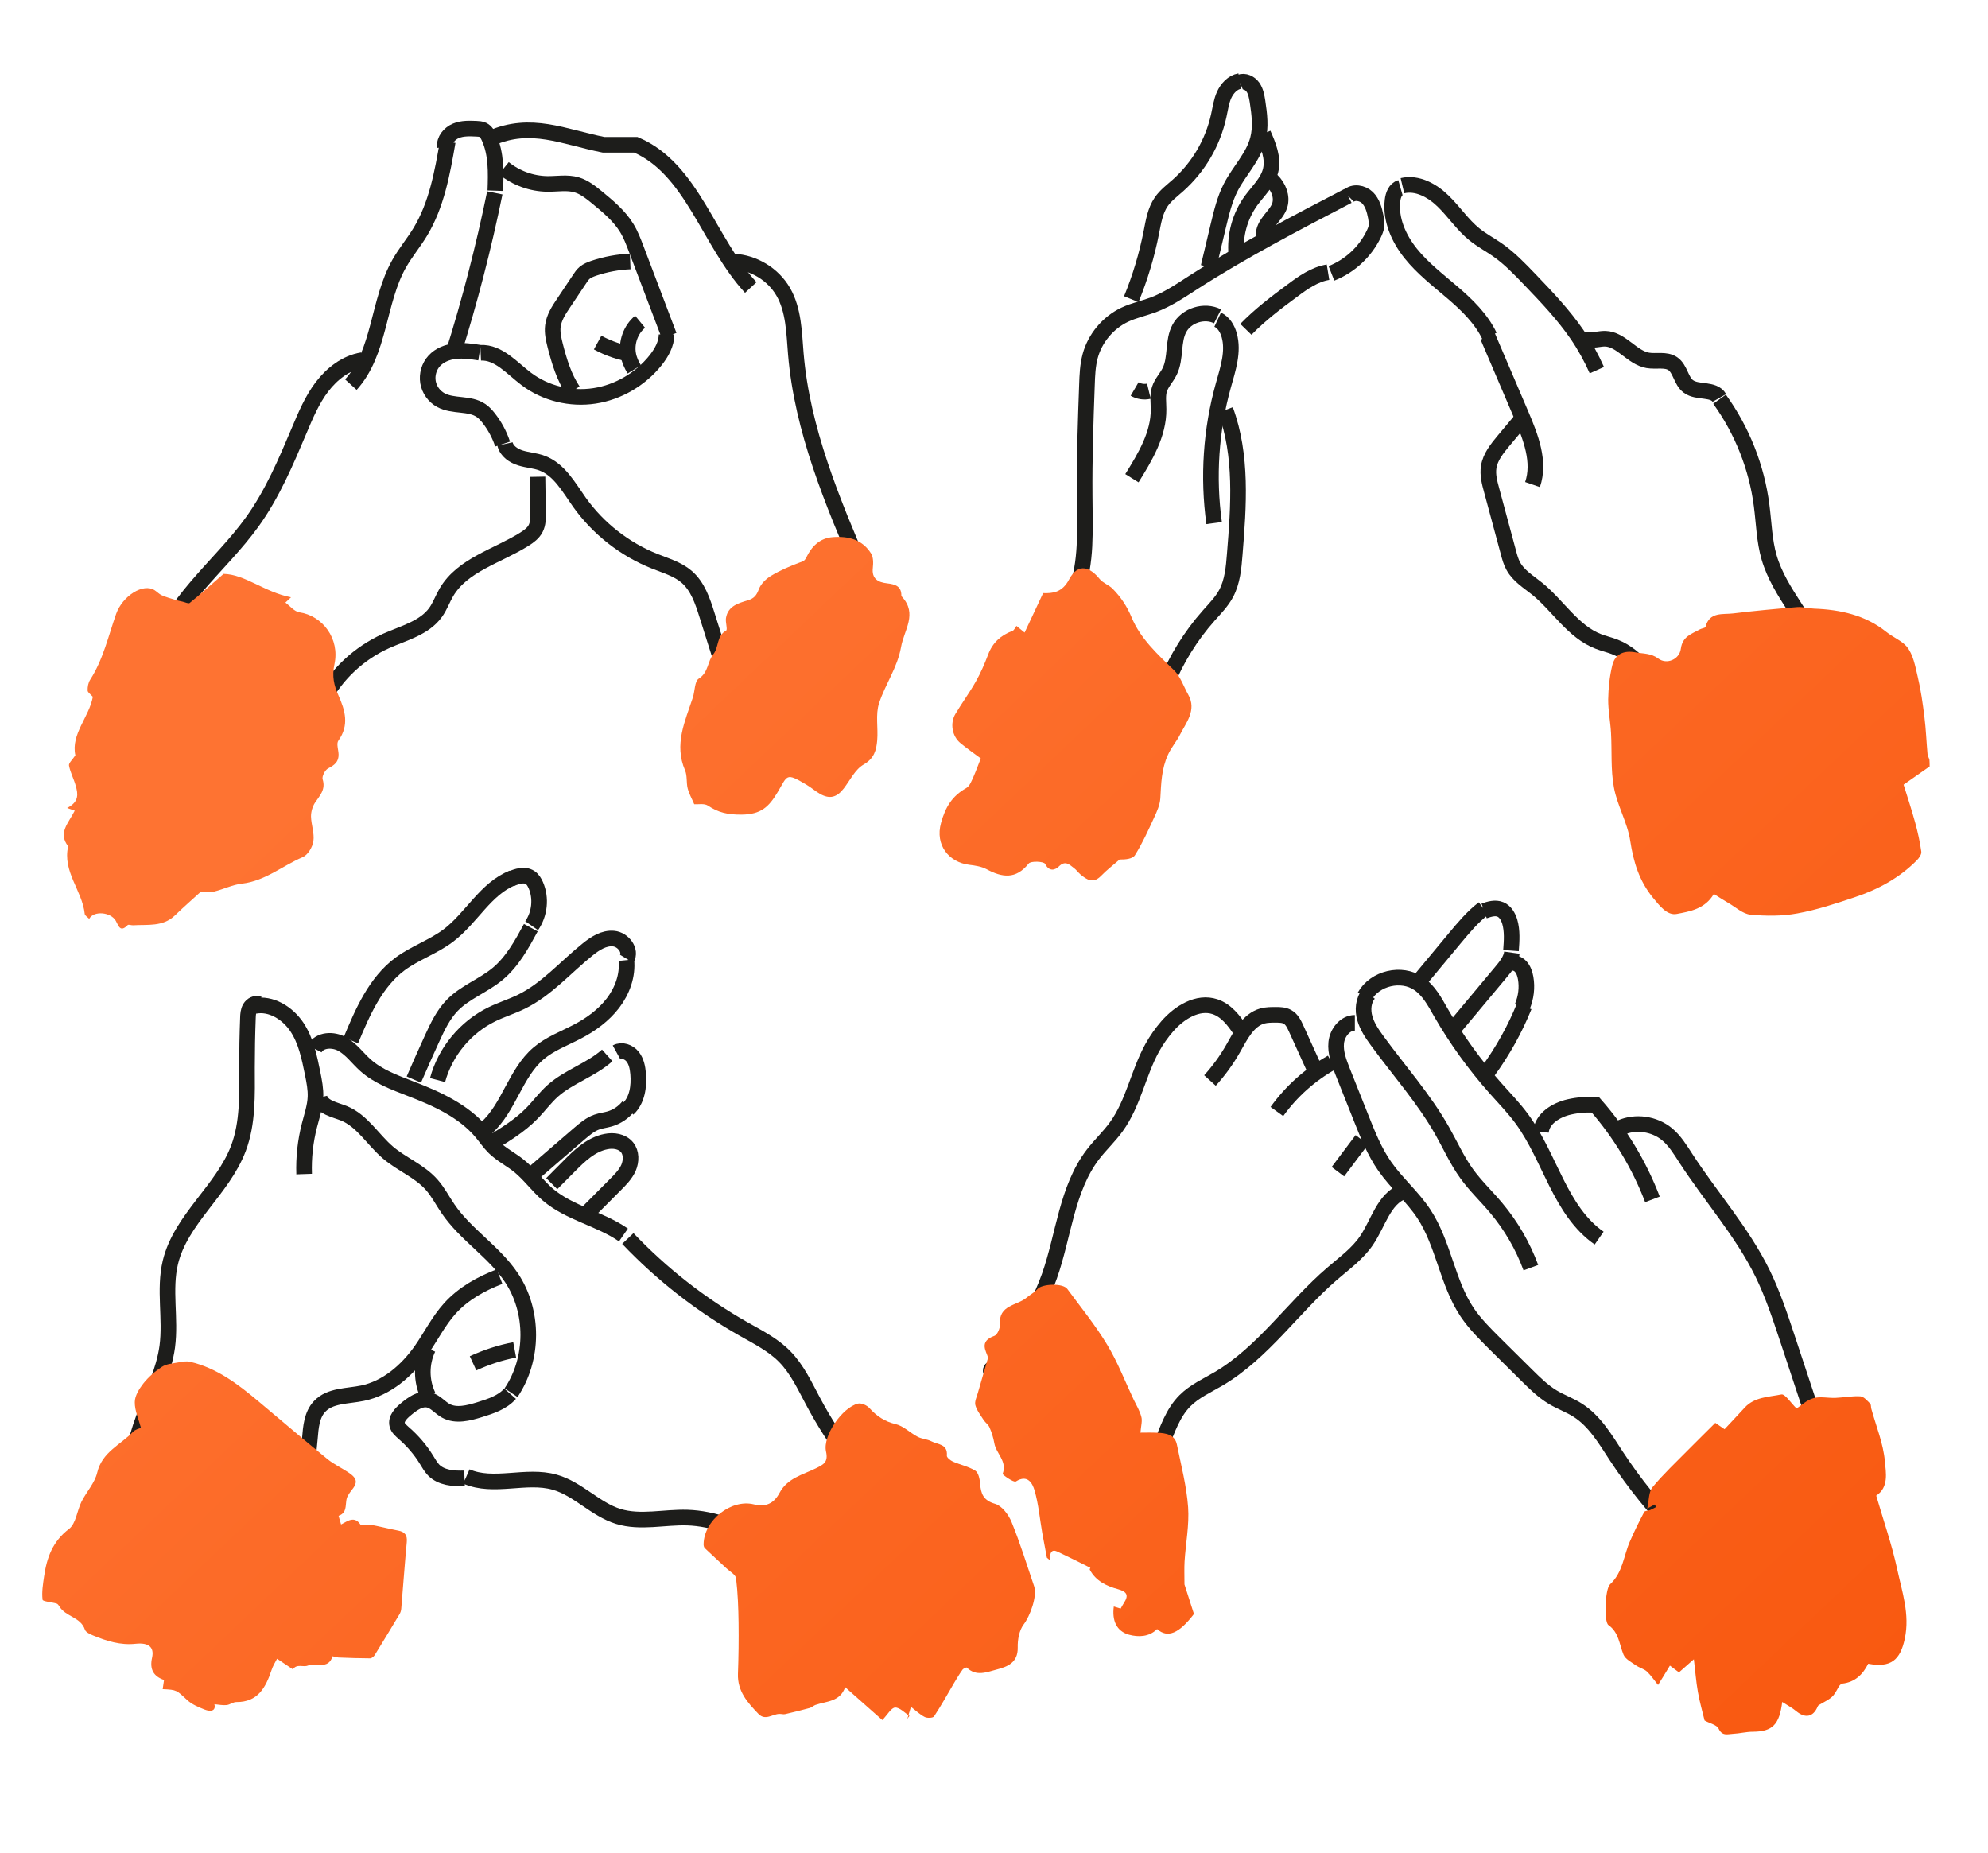 <svg width="191" height="178" viewBox="0 0 191 178" fill="none" xmlns="http://www.w3.org/2000/svg">
<path d="M15.01 63.18C16.25 57.94 21.1 54.5 24.24 50.13C26.17 47.45 27.47 44.37 28.76 41.32C29.37 39.87 29.99 38.4 30.95 37.14C31.91 35.89 33.25 34.85 34.8 34.6" stroke="#1D1D1B" stroke-width="1.5" stroke-miterlimit="10"/>
<path d="M33.71 36.95C36.54 33.84 36.28 28.99 38.35 25.33C38.95 24.27 39.74 23.33 40.37 22.29C41.95 19.69 42.5 16.6 43.02 13.6" stroke="#1D1D1B" stroke-width="1.5" stroke-miterlimit="10"/>
<path d="M42.74 14.12C42.66 13.45 43.18 12.83 43.8 12.57C44.42 12.31 45.12 12.34 45.79 12.37C45.99 12.38 46.2 12.39 46.39 12.48C46.68 12.62 46.85 12.91 46.98 13.2C47.7 14.78 47.65 16.59 47.59 18.32M47.54 18.53C46.47 23.76 45.13 28.94 43.53 34.03" stroke="#1D1D1B" stroke-width="1.5" stroke-miterlimit="10"/>
<path d="M46.07 33.88C45.31 33.76 44.54 33.65 43.77 33.73C43 33.81 42.24 34.1 41.72 34.67C41.22 35.21 41 35.99 41.12 36.71C41.24 37.43 41.71 38.09 42.36 38.44C43.54 39.08 45.11 38.68 46.22 39.44C46.5 39.63 46.73 39.89 46.94 40.15C47.53 40.9 47.99 41.75 48.29 42.66M48.52 42.65C48.67 43.34 49.34 43.79 50.02 44C50.7 44.21 51.41 44.24 52.07 44.49C53.73 45.1 54.65 46.81 55.67 48.25C57.48 50.79 60.03 52.78 62.93 53.93C63.98 54.35 65.11 54.67 65.97 55.41C67.04 56.33 67.51 57.75 67.93 59.09C68.83 61.93 69.73 64.77 70.62 67.61M46.18 33.89C47.9 33.81 49.18 35.36 50.56 36.4C52.41 37.8 54.83 38.38 57.12 38.03C59.41 37.68 61.54 36.42 62.98 34.62C63.55 33.9 64.04 33.05 64.04 32.13M64.29 32.25C63.23 29.47 62.17 26.68 61.12 23.9C60.86 23.22 60.6 22.53 60.22 21.91C59.5 20.73 58.41 19.83 57.34 18.95C56.75 18.47 56.14 17.98 55.41 17.76C54.5 17.49 53.53 17.68 52.59 17.67C51.067 17.646 49.596 17.115 48.41 16.16" stroke="#1D1D1B" stroke-width="1.5" stroke-miterlimit="10"/>
<path d="M47.17 13.28C51.02 11.59 54.12 13.14 57.99 13.91H61.09C66.51 16.23 68.06 23.21 72.13 27.62" stroke="#1D1D1B" stroke-width="1.5" stroke-miterlimit="10"/>
<path d="M70.49 25.13C72.42 25.22 74.28 26.35 75.25 28.03C76.27 29.8 76.29 31.95 76.46 33.99C77.07 41.3 79.98 48.19 82.86 54.93M60.55 25.12C59.36 25.17 58.18 25.39 57.05 25.77C56.74 25.88 56.42 26 56.17 26.21C55.97 26.38 55.82 26.6 55.68 26.82C55.17 27.58 54.66 28.35 54.15 29.11C53.69 29.79 53.22 30.51 53.12 31.33C53.04 31.95 53.19 32.58 53.34 33.19C53.73 34.71 54.19 36.24 55.06 37.54M61.5 30.91C60.6 31.65 60.15 32.9 60.36 34.05C60.45 34.56 60.67 35.05 60.94 35.49M51.64 45.8C51.66 46.96 51.67 48.12 51.69 49.27C51.7 49.78 51.7 50.31 51.47 50.76C51.24 51.22 50.81 51.53 50.38 51.8C47.78 53.43 44.44 54.26 42.89 56.9C42.52 57.53 42.28 58.23 41.86 58.82C40.77 60.34 38.78 60.82 37.08 61.58C34.497 62.75 32.368 64.735 31.02 67.23M100.83 60.43C103.25 58.68 104.04 55.43 104.19 52.44C104.27 50.83 104.22 49.23 104.21 47.62C104.18 44.07 104.3 40.52 104.43 36.98C104.46 36.05 104.5 35.11 104.74 34.21C105.2 32.49 106.46 30.99 108.07 30.23C108.94 29.82 109.89 29.62 110.79 29.29C112.15 28.78 113.37 27.96 114.59 27.17C119.39 24.09 124.45 21.45 129.51 18.82M129.55 18.85C130.03 18.37 130.9 18.52 131.38 18.99C131.86 19.47 132.05 20.16 132.18 20.83C132.23 21.11 132.28 21.41 132.25 21.69C132.22 21.98 132.1 22.25 131.98 22.5C131.16 24.2 129.68 25.57 127.92 26.26" stroke="#1D1D1B" stroke-width="1.5" stroke-miterlimit="10"/>
<path d="M127.59 26.15C126.31 26.36 125.2 27.14 124.16 27.92C122.6 29.07 121.05 30.25 119.7 31.64M116.98 30.39C115.72 29.75 114 30.29 113.32 31.53C112.64 32.78 113.01 34.4 112.38 35.68C112.09 36.27 111.6 36.76 111.4 37.38C111.2 38 111.31 38.66 111.31 39.31C111.34 41.71 110.02 43.9 108.75 45.94M116.99 30.71C117.57 30.98 117.93 31.59 118.1 32.21C118.54 33.78 117.98 35.44 117.54 37.01C116.34 41.3 116.04 45.84 116.65 50.25M109.01 37.37C109.42 37.61 109.92 37.69 110.38 37.58" stroke="#1D1D1B" stroke-width="1.5" stroke-miterlimit="10"/>
<path d="M117.74 39.38C119.36 43.76 119.01 48.59 118.63 53.25C118.53 54.54 118.41 55.88 117.8 57.02C117.37 57.82 116.72 58.47 116.12 59.15C114.4 61.09 113.02 63.32 112.04 65.72M108.69 28.74C109.54 26.67 110.19 24.51 110.62 22.31C110.82 21.3 110.98 20.25 111.56 19.4C111.99 18.77 112.62 18.31 113.19 17.8C115.158 16.041 116.523 13.708 117.09 11.13C117.24 10.45 117.33 9.75 117.61 9.12C117.9 8.49 118.42 7.91 119.11 7.79M119.12 7.91C119.57 7.72 120.1 7.98 120.38 8.38C120.66 8.78 120.74 9.28 120.82 9.76C121 10.96 121.16 12.21 120.85 13.39C120.4 15.1 119.06 16.42 118.25 17.99C117.67 19.12 117.37 20.37 117.07 21.61L116.11 25.64M121.37 12.86C121.86 13.97 122.36 15.18 122.08 16.36C121.81 17.49 120.89 18.33 120.2 19.27C119.117 20.773 118.613 22.616 118.78 24.46M122.21 17.34C122.83 17.95 123.21 18.88 122.96 19.71C122.79 20.25 122.39 20.68 122.03 21.13C121.68 21.58 121.35 22.11 121.41 22.67M134.55 18.03C134.06 18.17 133.85 18.74 133.79 19.25C133.57 21.08 134.38 22.9 135.53 24.34C136.68 25.78 138.16 26.91 139.56 28.11C140.96 29.31 142.32 30.63 143.11 32.29M142.94 32.33C144.02 34.85 145.09 37.37 146.17 39.89C147.07 42.01 147.99 44.37 147.24 46.55" stroke="#1D1D1B" stroke-width="1.5" stroke-miterlimit="10"/>
<path d="M146.04 40.45C145.51 41.08 144.98 41.72 144.45 42.35C143.83 43.1 143.18 43.9 143.03 44.86C142.91 45.61 143.11 46.36 143.31 47.09C143.85 49.08 144.38 51.07 144.92 53.06C145.04 53.52 145.17 53.99 145.4 54.4C145.91 55.33 146.87 55.9 147.7 56.57C149.71 58.21 151.14 60.69 153.56 61.62C154.07 61.82 154.61 61.94 155.13 62.14C157.44 63.04 158.82 65.35 160.04 67.51M134.74 17.84C136.16 17.5 137.62 18.31 138.66 19.33C139.71 20.35 140.52 21.6 141.66 22.52C142.34 23.07 143.13 23.49 143.85 23.99C145.02 24.8 146.01 25.84 147 26.87C148.6 28.54 150.21 30.23 151.52 32.14C152.26 33.22 152.89 34.37 153.42 35.56" stroke="#1D1D1B" stroke-width="1.5" stroke-miterlimit="10"/>
<path d="M151.58 32.5C152.14 32.65 152.73 32.69 153.31 32.63C153.61 32.6 153.91 32.53 154.22 32.54C155.77 32.58 156.78 34.35 158.31 34.62C159.12 34.76 160.04 34.48 160.72 34.94C161.45 35.45 161.5 36.59 162.21 37.12C163.09 37.78 164.65 37.28 165.19 38.23M165.21 38.35C167.37 41.35 168.78 44.89 169.25 48.56C169.47 50.23 169.5 51.94 169.97 53.55C170.48 55.3 171.47 56.86 172.46 58.39L174.71 61.9M57.42 32.91C58.48 33.49 59.63 33.88 60.82 34.05M12.09 144.11C12.31 141.37 12.9 138.67 13.85 136.09C14.67 133.87 15.75 131.71 16.07 129.37C16.43 126.68 15.74 123.9 16.37 121.27C17.37 117.11 21.4 114.32 22.91 110.31C23.83 107.87 23.74 105.18 23.73 102.56C23.73 100.97 23.76 99.38 23.82 97.79C23.83 97.46 23.85 97.11 24.02 96.83C24.19 96.54 24.55 96.34 24.86 96.46" stroke="#1D1D1B" stroke-width="1.5" stroke-miterlimit="10"/>
<path d="M24.47 96.64C26.03 96.33 27.62 97.32 28.51 98.64C29.4 99.96 29.72 101.57 30.04 103.13C30.19 103.88 30.34 104.63 30.31 105.4C30.27 106.32 29.96 107.21 29.73 108.11C29.336 109.637 29.165 111.213 29.22 112.79M33.71 99.94C34.84 97.22 36.07 94.37 38.43 92.61C39.88 91.54 41.64 90.96 43.08 89.87C45.3 88.19 46.66 85.35 49.25 84.34" stroke="#1D1D1B" stroke-width="1.5" stroke-miterlimit="10"/>
<path d="M49.09 84.43C49.68 84.18 50.39 83.95 50.93 84.3C51.19 84.47 51.35 84.75 51.48 85.04C52.02 86.29 51.86 87.81 51.08 88.93M51 89.12C50.13 90.73 49.22 92.39 47.81 93.56C46.44 94.7 44.68 95.31 43.44 96.59C42.59 97.47 42.05 98.6 41.54 99.71C40.93 101.04 40.34 102.37 39.76 103.71M42.04 103.76C42.77 101.04 44.73 98.67 47.26 97.44C48.18 96.99 49.16 96.69 50.08 96.24C52.52 95.05 54.34 92.91 56.46 91.21C57.18 90.63 58.03 90.08 58.95 90.17C59.87 90.25 60.69 91.32 60.21 92.11M60.18 92.24C60.33 93.71 59.79 95.19 58.89 96.37C57.99 97.54 56.77 98.43 55.46 99.11C54.2 99.77 52.83 100.27 51.74 101.2C49.51 103.1 48.91 106.39 46.74 108.35M47.22 109.8C48.58 108.97 49.96 108.12 51.08 106.98C51.78 106.27 52.37 105.45 53.11 104.79C54.67 103.41 56.79 102.78 58.34 101.39M59.23 101.09C59.74 100.81 60.42 101.05 60.78 101.51C61.14 101.96 61.26 102.57 61.31 103.15C61.41 104.36 61.23 105.7 60.34 106.53" stroke="#1D1D1B" stroke-width="1.5" stroke-miterlimit="10"/>
<path d="M51.23 112.73C52.71 111.46 54.18 110.18 55.66 108.91C56.18 108.47 56.71 108.01 57.35 107.79C57.75 107.65 58.17 107.61 58.58 107.49C59.292 107.28 59.921 106.854 60.38 106.27M53.01 113.71C53.56 113.16 54.1 112.61 54.65 112.06C55.67 111.03 56.78 109.95 58.21 109.67C58.93 109.52 59.77 109.64 60.24 110.21C60.68 110.74 60.66 111.54 60.39 112.18C60.11 112.81 59.61 113.32 59.12 113.81C58.19 114.75 57.26 115.68 56.32 116.62" stroke="#1D1D1B" stroke-width="1.5" stroke-miterlimit="10"/>
<path d="M30.23 100.75C30.69 99.86 32.01 99.81 32.89 100.31C33.77 100.81 34.36 101.66 35.11 102.33C36.33 103.42 37.91 103.99 39.43 104.58C41.96 105.55 44.54 106.71 46.28 108.79C46.69 109.28 47.04 109.81 47.49 110.25C48.19 110.93 49.09 111.38 49.85 111.99C50.87 112.81 51.64 113.91 52.63 114.76C54.73 116.55 57.64 117.07 59.9 118.64M30.7 105.45C30.94 106.39 32.14 106.59 33.04 106.95C34.8 107.66 35.81 109.47 37.26 110.71C38.59 111.85 40.32 112.5 41.48 113.82C42.1 114.52 42.52 115.36 43.05 116.13C44.74 118.61 47.46 120.24 49.13 122.73C51.31 125.98 51.29 130.55 49.1 133.79M60.32 118.98C63.58 122.41 67.35 125.36 71.47 127.69C72.85 128.47 74.28 129.19 75.39 130.32C76.58 131.53 77.31 133.11 78.11 134.61C80.21 138.57 82.97 142.18 86.25 145.25" stroke="#1D1D1B" stroke-width="1.5" stroke-miterlimit="10"/>
<path d="M27.66 149.24C28.75 145.65 29.46 141.94 29.77 138.2C29.86 137.1 29.95 135.91 30.71 135.11C31.71 134.04 33.39 134.14 34.83 133.84C37.15 133.36 39.08 131.69 40.45 129.75C41.39 128.41 42.12 126.92 43.22 125.7C44.5 124.28 46.22 123.32 48 122.64M49.01 133.89C48.27 134.73 47.15 135.09 46.09 135.42C45.02 135.75 43.81 136.07 42.83 135.53C42.27 135.22 41.84 134.65 41.22 134.49C40.39 134.28 39.59 134.88 38.94 135.43C38.5 135.8 38.02 136.31 38.16 136.87C38.24 137.2 38.53 137.43 38.78 137.66C39.651 138.41 40.4 139.29 41 140.27C41.2 140.6 41.39 140.93 41.65 141.21C42.39 141.97 43.57 142.06 44.63 142.02M44.81 141.84C47.42 142.99 50.54 141.61 53.29 142.39C55.53 143.02 57.19 145 59.41 145.68C61.53 146.33 63.82 145.72 66.04 145.79C68.56 145.87 70.97 146.85 73.22 148M41.13 129.53C40.794 130.241 40.62 131.018 40.62 131.805C40.62 132.592 40.794 133.369 41.13 134.08M45.45 130.97C46.73 130.38 48.07 129.94 49.45 129.68M95.3 131.55C95.19 131.48 95.13 131.74 95.26 131.77C95.39 131.81 95.5 131.69 95.59 131.59C97.038 129.831 98.302 127.928 99.36 125.91C99.92 124.83 100.43 123.72 100.83 122.58C102.21 118.66 102.48 114.22 105 110.91C105.71 109.98 106.58 109.18 107.26 108.23C108.89 105.98 109.36 103.09 110.7 100.66C111.11 99.92 111.6 99.22 112.15 98.59C113.3 97.27 115.07 96.16 116.73 96.71C117.79 97.06 118.53 98.01 119.15 98.94M116.25 103.8C117.1 102.86 117.85 101.83 118.48 100.72C119.19 99.47 119.9 97.99 121.29 97.6C121.71 97.49 122.15 97.49 122.58 97.49C122.96 97.49 123.37 97.5 123.7 97.69C124.12 97.92 124.34 98.39 124.54 98.83C125.14 100.14 125.73 101.46 126.33 102.77M122.68 106.78C124.071 104.843 125.87 103.236 127.95 102.07M130.17 98.26C129.22 98.26 128.48 99.21 128.38 100.16C128.28 101.11 128.64 102.04 128.99 102.93C129.59 104.44 130.19 105.94 130.79 107.45C131.42 109.03 132.06 110.64 133.04 112.04C134.17 113.66 135.71 114.96 136.8 116.61C138.7 119.5 139.04 123.2 140.96 126.07C141.7 127.17 142.65 128.11 143.59 129.05C144.63 130.08 145.67 131.1 146.7 132.13C147.47 132.89 148.25 133.66 149.18 134.22C149.96 134.69 150.83 134.99 151.59 135.48C153.21 136.51 154.23 138.25 155.28 139.86C157.02 142.51 159.02 144.99 161.25 147.24M131.51 95.46C130.97 96.1 130.9 97.03 131.13 97.83C131.36 98.63 131.84 99.33 132.33 100C134.43 102.88 136.83 105.56 138.58 108.67C139.35 110.03 139.99 111.48 140.91 112.75C141.75 113.92 142.81 114.92 143.74 116.03C145.176 117.74 146.306 119.685 147.08 121.78" stroke="#1D1D1B" stroke-width="1.5" stroke-miterlimit="10"/>
<path d="M131.11 95.71C132.09 93.96 134.65 93.36 136.3 94.49C137.27 95.15 137.85 96.24 138.43 97.26C139.92 99.85 141.68 102.29 143.66 104.52C144.54 105.51 145.46 106.45 146.24 107.52C148.94 111.22 149.88 116.32 153.64 118.94M148.05 108.76C148.14 107.46 149.5 106.63 150.77 106.34C151.596 106.152 152.445 106.088 153.29 106.15C155.63 108.82 157.5 111.91 158.76 115.22M155.71 108.33C157.15 107.7 158.93 107.95 160.15 108.95C160.9 109.57 161.42 110.42 161.95 111.24C164.37 114.97 167.38 118.34 169.34 122.33C170.3 124.29 170.99 126.37 171.68 128.44C172.72 131.59 173.77 134.75 174.81 137.9M136.21 94.42L139.02 91.04C139.26 90.75 139.51 90.46 139.75 90.16C140.61 89.13 141.47 88.09 142.53 87.28M142.59 87.51C143.1 87.33 143.67 87.16 144.16 87.37C144.63 87.57 144.9 88.06 145.05 88.54C145.31 89.43 145.24 90.39 145.17 91.32" stroke="#1D1D1B" stroke-width="1.5" stroke-miterlimit="10"/>
<path d="M145.26 91.52C145.16 92.23 144.68 92.82 144.22 93.37C142.69 95.2 141.16 97.02 139.64 98.85M145.02 92.56C145.39 92.4 145.84 92.56 146.11 92.86C146.38 93.16 146.51 93.56 146.58 93.96C146.74 94.87 146.62 95.83 146.26 96.69M146.44 96.67C145.55 98.88 144.38 100.97 142.98 102.9M130.84 109.5C130.07 110.52 129.31 111.54 128.54 112.56M107.04 146.77C108.89 144.37 110.4 141.71 111.53 138.9C112.15 137.37 112.68 135.73 113.85 134.56C114.77 133.64 115.99 133.1 117.11 132.44C121.38 129.91 124.24 125.58 128 122.35C129.16 121.35 130.43 120.44 131.29 119.17C132.42 117.51 132.94 115.18 134.81 114.46" stroke="#1D1D1B" stroke-width="1.5" stroke-miterlimit="10"/>
<path d="M185.39 73.63C184.6 74.18 183.81 74.73 182.89 75.38C183.21 76.41 183.64 77.71 184 79.02C184.25 79.93 184.46 80.87 184.59 81.81C184.63 82.07 184.38 82.43 184.16 82.65C182.49 84.34 180.44 85.45 178.21 86.19C176.39 86.8 174.56 87.41 172.68 87.75C171.22 88.02 169.67 88.01 168.18 87.87C167.45 87.8 166.77 87.16 166.08 86.76C165.6 86.48 165.13 86.18 164.66 85.88C163.81 87.33 162.35 87.56 161.1 87.8C160.18 87.98 159.45 87.02 158.8 86.23C157.49 84.62 156.94 82.82 156.63 80.79C156.37 79.04 155.38 77.4 155.06 75.65C154.74 73.94 154.88 72.15 154.78 70.39C154.72 69.32 154.5 68.25 154.51 67.19C154.53 66.1 154.64 64.99 154.9 63.93C155.17 62.82 156 62.46 157.14 62.67C157.89 62.81 158.62 62.74 159.33 63.27C160.14 63.87 161.36 63.35 161.49 62.32C161.65 61.12 162.54 60.9 163.32 60.46C163.5 60.36 163.83 60.34 163.86 60.22C164.24 58.75 165.51 59.05 166.5 58.93C168.56 58.68 170.62 58.49 172.68 58.32C173.21 58.28 173.75 58.45 174.28 58.47C176.8 58.56 179.21 59.09 181.21 60.69C181.86 61.21 182.71 61.56 183.17 62.09C183.81 62.84 184.01 64.01 184.25 65.03C184.55 66.29 184.73 67.58 184.89 68.87C185.04 70.06 185.08 71.25 185.19 72.45C185.21 72.62 185.31 72.79 185.37 72.96C185.39 73.19 185.39 73.41 185.39 73.63V73.63ZM26.62 159.35C26.46 159.66 26.22 160.03 26.09 160.44C25.53 162.1 24.79 163.53 22.7 163.51C22.39 163.51 22.09 163.77 21.77 163.8C21.41 163.84 21.05 163.76 20.6 163.72C20.76 164.36 20.26 164.47 19.65 164.23C19.07 164 18.44 163.74 17.99 163.32C16.96 162.37 17 162.33 15.63 162.27C15.67 161.99 15.71 161.72 15.76 161.39C14.75 161.04 14.36 160.37 14.61 159.25C14.84 158.23 14.27 157.78 13.04 157.91C11.58 158.07 10.25 157.65 8.94 157.11C8.65 156.99 8.24 156.8 8.16 156.56C7.76 155.34 6.31 155.32 5.72 154.34C5.65 154.23 5.55 154.08 5.44 154.05C4.97 153.91 4.11 153.85 4.09 153.68C4 152.94 4.13 152.17 4.24 151.42C4.5 149.63 5.06 148.07 6.63 146.88C7.3 146.37 7.4 145.13 7.83 144.26C8.31 143.31 9.11 142.46 9.34 141.47C9.81 139.48 11.59 138.8 12.78 137.55C12.99 137.32 13.37 137.25 13.54 137.16C13.33 136.36 12.94 135.53 12.95 134.7C12.95 134.1 13.37 133.42 13.77 132.91C14.26 132.29 14.89 131.74 15.55 131.31C15.99 131.02 16.61 130.98 17.15 130.88C17.51 130.81 17.91 130.74 18.25 130.82C20.83 131.41 22.87 132.98 24.84 134.63C27.05 136.48 29.23 138.35 31.46 140.17C32.06 140.66 32.79 141 33.44 141.43C34.35 142.03 34.4 142.43 33.72 143.24C33.61 143.37 33.52 143.53 33.43 143.68C33.05 144.28 33.52 145.28 32.53 145.62C32.52 145.62 32.67 146.11 32.77 146.45C33.46 146.08 34.06 145.62 34.64 146.47C34.75 146.63 35.32 146.42 35.67 146.49C36.54 146.65 37.39 146.87 38.26 147.04C38.9 147.16 39.15 147.48 39.08 148.16C38.88 150.29 38.73 152.42 38.55 154.55C38.54 154.72 38.48 154.91 38.39 155.06C37.6 156.38 36.81 157.69 36 159C35.91 159.14 35.71 159.31 35.56 159.31C34.546 159.303 33.533 159.277 32.52 159.23C32.32 159.22 31.96 159.1 31.95 159.11C31.55 160.44 30.35 159.7 29.57 160.01C29.13 160.19 28.52 159.8 28.14 160.37C27.72 160.09 27.29 159.8 26.62 159.35V159.35ZM27.96 57.38C27.63 57.7 27.5 57.82 27.42 57.89C27.86 58.21 28.28 58.75 28.76 58.82C30.99 59.15 32.67 61.35 32.13 63.82C31.88 64.97 32.09 65.84 32.51 66.79C33.16 68.24 33.58 69.66 32.51 71.15C32.3 71.44 32.52 72.03 32.53 72.48C32.54 73.17 32.17 73.49 31.52 73.82C31.23 73.97 30.91 74.59 31 74.87C31.31 75.86 30.72 76.43 30.26 77.12C30.02 77.49 29.88 77.99 29.88 78.43C29.9 79.23 30.22 80.04 30.11 80.81C30.03 81.37 29.58 82.13 29.09 82.34C27.14 83.17 25.47 84.64 23.24 84.89C22.35 84.99 21.49 85.42 20.61 85.64C20.27 85.73 19.89 85.65 19.31 85.65C18.6 86.3 17.68 87.1 16.8 87.95C15.64 89.06 14.18 88.8 12.79 88.89C12.61 88.9 12.35 88.79 12.27 88.87C11.54 89.62 11.4 88.94 11.12 88.45C10.63 87.61 9 87.47 8.57 88.27C8.41 88.1 8.15 87.96 8.14 87.79C7.9 85.55 5.99 83.73 6.55 81.3C5.54 80.01 6.59 79.07 7.18 77.88C6.98 77.81 6.71 77.71 6.45 77.62C7.63 77.03 7.49 76.25 7.28 75.5C7.1 74.84 6.76 74.22 6.63 73.55C6.58 73.31 6.96 72.99 7.24 72.56C6.8 70.52 8.57 68.89 8.92 66.94C8.72 66.71 8.42 66.52 8.42 66.33C8.41 65.98 8.48 65.58 8.67 65.29C9.92 63.34 10.41 61.1 11.16 58.97C11.77 57.26 13.76 55.97 14.87 56.71C15.1 56.86 15.3 57.08 15.55 57.19C15.96 57.37 16.39 57.49 16.82 57.62C17.05 57.69 17.3 57.75 17.54 57.8C17.77 57.85 18.11 58.02 18.22 57.93C19.24 57.1 20.23 56.22 21.48 55.13C23.55 55.17 25.41 56.89 27.96 57.38V57.38ZM171.23 163.5C170.96 165.66 170.31 166.35 168.41 166.36C167.77 166.36 167.14 166.53 166.5 166.56C166 166.58 165.47 166.81 165.12 166.07C164.95 165.7 164.29 165.57 163.77 165.28C163.57 164.45 163.3 163.51 163.13 162.55C162.95 161.55 162.88 160.52 162.74 159.4C162.23 159.85 161.79 160.24 161.31 160.66C160.97 160.4 160.64 160.17 160.44 160.01C160.05 160.66 159.72 161.2 159.3 161.87C158.93 161.41 158.62 160.95 158.23 160.58C157.94 160.32 157.51 160.22 157.18 159.99C156.74 159.68 156.16 159.39 155.98 158.95C155.57 157.96 155.55 156.83 154.53 156.11C154.09 155.8 154.2 152.65 154.69 152.2C155.92 151.07 155.99 149.45 156.6 148.07C157.02 147.11 157.48 146.17 157.97 145.25C158.03 145.13 158.34 145.14 158.53 145.07C158.73 144.99 158.92 144.87 159.11 144.78C159.07 144.7 159.03 144.61 158.99 144.53C158.8 144.63 158.61 144.74 158.26 144.92C158.44 144.13 158.39 143.33 158.76 142.88C159.81 141.61 161.03 140.47 162.19 139.29C163.05 138.42 163.93 137.56 164.8 136.69C165.24 136.99 165.5 137.17 165.69 137.3C166.36 136.58 167 135.91 167.62 135.23C168.57 134.19 169.94 134.21 171.15 133.96C171.5 133.89 172.06 134.78 172.61 135.31C173.03 135.04 173.58 134.5 174.22 134.32C174.88 134.13 175.63 134.32 176.35 134.29C177.14 134.26 177.94 134.09 178.73 134.14C179.06 134.16 179.39 134.55 179.67 134.83C179.78 134.93 179.74 135.17 179.79 135.34C180.25 137.01 180.94 138.67 181.09 140.37C181.19 141.45 181.49 142.88 180.26 143.68C180.95 146.06 181.76 148.36 182.27 150.73C182.74 152.91 183.5 155.06 183.01 157.4C182.57 159.47 181.69 160.24 179.49 159.83C178.98 160.85 178.23 161.6 177 161.74C176.87 161.76 176.71 161.93 176.64 162.07C176.1 163.05 176.1 163.05 174.73 163.81C174.69 163.83 174.66 163.89 174.64 163.93C174.22 164.95 173.45 165.11 172.58 164.39C172.2 164.07 171.77 163.85 171.23 163.5V163.5ZM87.38 164.84C86.92 164.55 86.44 164.02 86 164.04C85.62 164.06 85.28 164.72 84.77 165.24C83.7 164.29 82.5 163.23 81.2 162.08C80.71 163.5 79.4 163.42 78.34 163.79C78.15 163.86 77.99 164.03 77.8 164.08C77.02 164.29 76.23 164.49 75.44 164.67C75.27 164.71 75.08 164.65 74.9 164.65C74.22 164.65 73.54 165.34 72.87 164.65C71.83 163.57 70.84 162.47 70.9 160.8C70.96 159.17 70.98 157.54 70.96 155.91C70.94 154.48 70.89 153.04 70.72 151.63C70.68 151.27 70.12 150.97 69.78 150.65C69.1 150.01 68.4 149.38 67.72 148.73C67.63 148.64 67.59 148.47 67.6 148.33C67.64 146.04 70.25 143.98 72.43 144.52C73.56 144.8 74.35 144.45 74.9 143.41C75.64 142.01 77.13 141.67 78.38 141.06C79.15 140.68 79.59 140.46 79.36 139.43C79.03 137.94 80.92 135.21 82.43 134.84C82.75 134.76 83.29 135 83.53 135.27C84.23 136.04 84.99 136.56 86.05 136.81C86.81 136.99 87.44 137.65 88.17 138.03C88.57 138.24 89.08 138.25 89.48 138.46C90.08 138.78 91.07 138.7 90.97 139.84C90.95 140.01 91.31 140.3 91.55 140.41C92.26 140.72 93.05 140.88 93.7 141.28C94 141.47 94.13 142.07 94.16 142.5C94.24 143.49 94.46 144.14 95.61 144.47C96.26 144.66 96.9 145.51 97.19 146.22C98.01 148.23 98.65 150.32 99.35 152.37C99.68 153.34 98.96 155.26 98.34 156.07C97.92 156.63 97.76 157.53 97.78 158.27C97.81 159.74 96.78 160.12 95.75 160.39C94.82 160.63 93.79 161.09 92.89 160.2C92.85 160.16 92.55 160.29 92.47 160.41C92.18 160.81 91.93 161.24 91.67 161.67C91.03 162.75 90.43 163.85 89.74 164.89C89.63 165.05 89.09 165.07 88.85 164.95C88.39 164.72 88 164.34 87.52 163.97C87.37 164.47 87.26 164.82 87.16 165.17C87.2 165.07 87.29 164.95 87.38 164.84V164.84ZM94.23 72.86C93.59 72.38 92.92 71.92 92.29 71.4C91.47 70.74 91.25 69.48 91.8 68.57C92.43 67.52 93.15 66.54 93.75 65.48C94.22 64.65 94.6 63.77 94.94 62.87C95.37 61.73 96.16 61.03 97.27 60.61C97.44 60.55 97.53 60.29 97.66 60.13C97.96 60.38 98.24 60.61 98.44 60.77L100.22 56.98C101.1 57.01 102.04 56.94 102.7 55.69C103.63 53.92 104.83 54.6 105.65 55.62C105.97 56.01 106.53 56.19 106.89 56.55C107.68 57.35 108.27 58.23 108.73 59.33C109.57 61.35 111.21 62.85 112.79 64.38C113.42 64.99 113.72 65.95 114.17 66.75C115 68.23 113.93 69.46 113.37 70.58C113.07 71.19 112.53 71.8 112.21 72.52C111.59 73.87 111.56 75.27 111.48 76.7C111.44 77.32 111.16 77.95 110.89 78.53C110.32 79.77 109.76 81.01 109.04 82.16C108.81 82.52 108.11 82.58 107.57 82.57C106.97 83.09 106.33 83.58 105.78 84.15C105.03 84.92 104.42 84.52 103.8 84C103.58 83.81 103.41 83.56 103.18 83.39C102.74 83.06 102.35 82.62 101.72 83.25C101.39 83.57 100.82 83.79 100.41 82.99C100.29 82.75 99.04 82.69 98.83 82.96C97.6 84.5 96.29 84.31 94.78 83.5C94.29 83.24 93.69 83.15 93.12 83.08C91.17 82.84 89.82 81.19 90.41 79.06C90.83 77.53 91.48 76.47 92.83 75.71C93.18 75.52 93.36 74.98 93.55 74.57C93.8 74 94.01 73.4 94.23 72.86V72.86ZM109.57 137.63C110.08 137.63 110.65 137.61 111.21 137.64C112.02 137.68 112.87 137.8 113.07 138.77C113.48 140.77 114 142.76 114.15 144.79C114.27 146.5 113.92 148.25 113.81 149.99C113.77 150.67 113.8 151.36 113.8 152.21C114.05 152.98 114.37 153.97 114.71 155.05C113.28 156.92 112.19 157.4 111.17 156.5C110.39 157.27 109.36 157.28 108.47 157.04C107.26 156.7 106.83 155.67 107.01 154.33C107.23 154.4 107.44 154.46 107.67 154.53C107.76 154.38 107.85 154.19 107.97 154.01C108.47 153.26 108.28 152.91 107.42 152.67C106.31 152.37 105.29 151.88 104.71 150.81C104.66 150.73 104.81 150.54 104.77 150.62C103.81 150.14 102.89 149.67 101.95 149.23C101.48 149.01 100.87 148.55 100.85 149.87C100.76 149.79 100.67 149.72 100.58 149.64C100.43 148.86 100.28 148.07 100.14 147.29C99.9 145.91 99.78 144.49 99.39 143.16C99.2 142.52 98.74 141.6 97.6 142.32C97.4 142.45 96.3 141.67 96.33 141.59C96.8 140.38 95.7 139.64 95.53 138.64C95.44 138.12 95.28 137.61 95.07 137.13C94.96 136.86 94.67 136.67 94.5 136.41C94.21 135.95 93.85 135.5 93.71 134.99C93.62 134.65 93.83 134.22 93.94 133.84C94.24 132.78 94.56 131.72 94.93 130.43C94.78 129.83 94 128.87 95.54 128.33C95.82 128.23 96.1 127.59 96.07 127.22C95.94 125.35 97.7 125.44 98.62 124.67C98.96 124.38 99.38 124.17 99.67 123.84C100.12 123.32 102.12 123.25 102.54 123.82C103.84 125.59 105.24 127.3 106.37 129.18C107.38 130.84 108.08 132.69 108.92 134.46C109.18 135 109.5 135.52 109.65 136.09C109.77 136.48 109.63 136.94 109.57 137.63V137.63ZM66.7 77.26C66.47 76.72 66.2 76.25 66.07 75.74C65.93 75.18 66.04 74.53 65.82 74.01C64.74 71.51 65.82 69.29 66.57 67C66.77 66.38 66.73 65.44 67.14 65.19C68.08 64.6 67.96 63.54 68.54 62.84C69.08 62.18 68.83 61.09 69.76 60.58C69.93 60.49 69.68 59.78 69.75 59.37C69.94 58.21 70.96 57.94 71.86 57.67C72.47 57.48 72.69 57.18 72.91 56.6C73.1 56.09 73.6 55.6 74.09 55.31C74.94 54.8 75.87 54.4 76.8 54.05C77.12 53.93 77.28 53.94 77.48 53.53C77.97 52.52 78.74 51.69 80.03 51.6C81.54 51.49 82.85 51.84 83.69 53.17C83.91 53.52 83.91 54.08 83.86 54.53C83.73 55.62 84.37 55.94 85.24 56.04C85.98 56.13 86.61 56.29 86.6 57.22C86.6 57.25 86.62 57.29 86.65 57.32C88.18 58.98 86.86 60.51 86.57 62.16C86.22 64.15 85.05 65.73 84.46 67.55C84.1 68.64 84.38 69.92 84.28 71.11C84.2 72.05 84 72.86 82.97 73.45C82.16 73.91 81.68 74.95 81.07 75.74C80.4 76.61 79.72 76.79 78.79 76.27C78.32 76 77.91 75.63 77.44 75.36C75.47 74.19 75.68 74.49 74.72 76.09C73.87 77.52 73.12 78.24 71.25 78.26C69.93 78.27 69.02 78.07 68.01 77.39C67.65 77.16 67.08 77.29 66.7 77.26V77.26Z" fill="url(#paint0_linear_1230_3300)"/>
<defs>
<linearGradient id="paint0_linear_1230_3300" x1="13" y1="8" x2="178.5" y2="182.5" gradientUnits="userSpaceOnUse">
<stop offset="0.246" stop-color="#FE7332"/>
<stop offset="1" stop-color="#F8570E"/>
</linearGradient>
</defs>
</svg>
